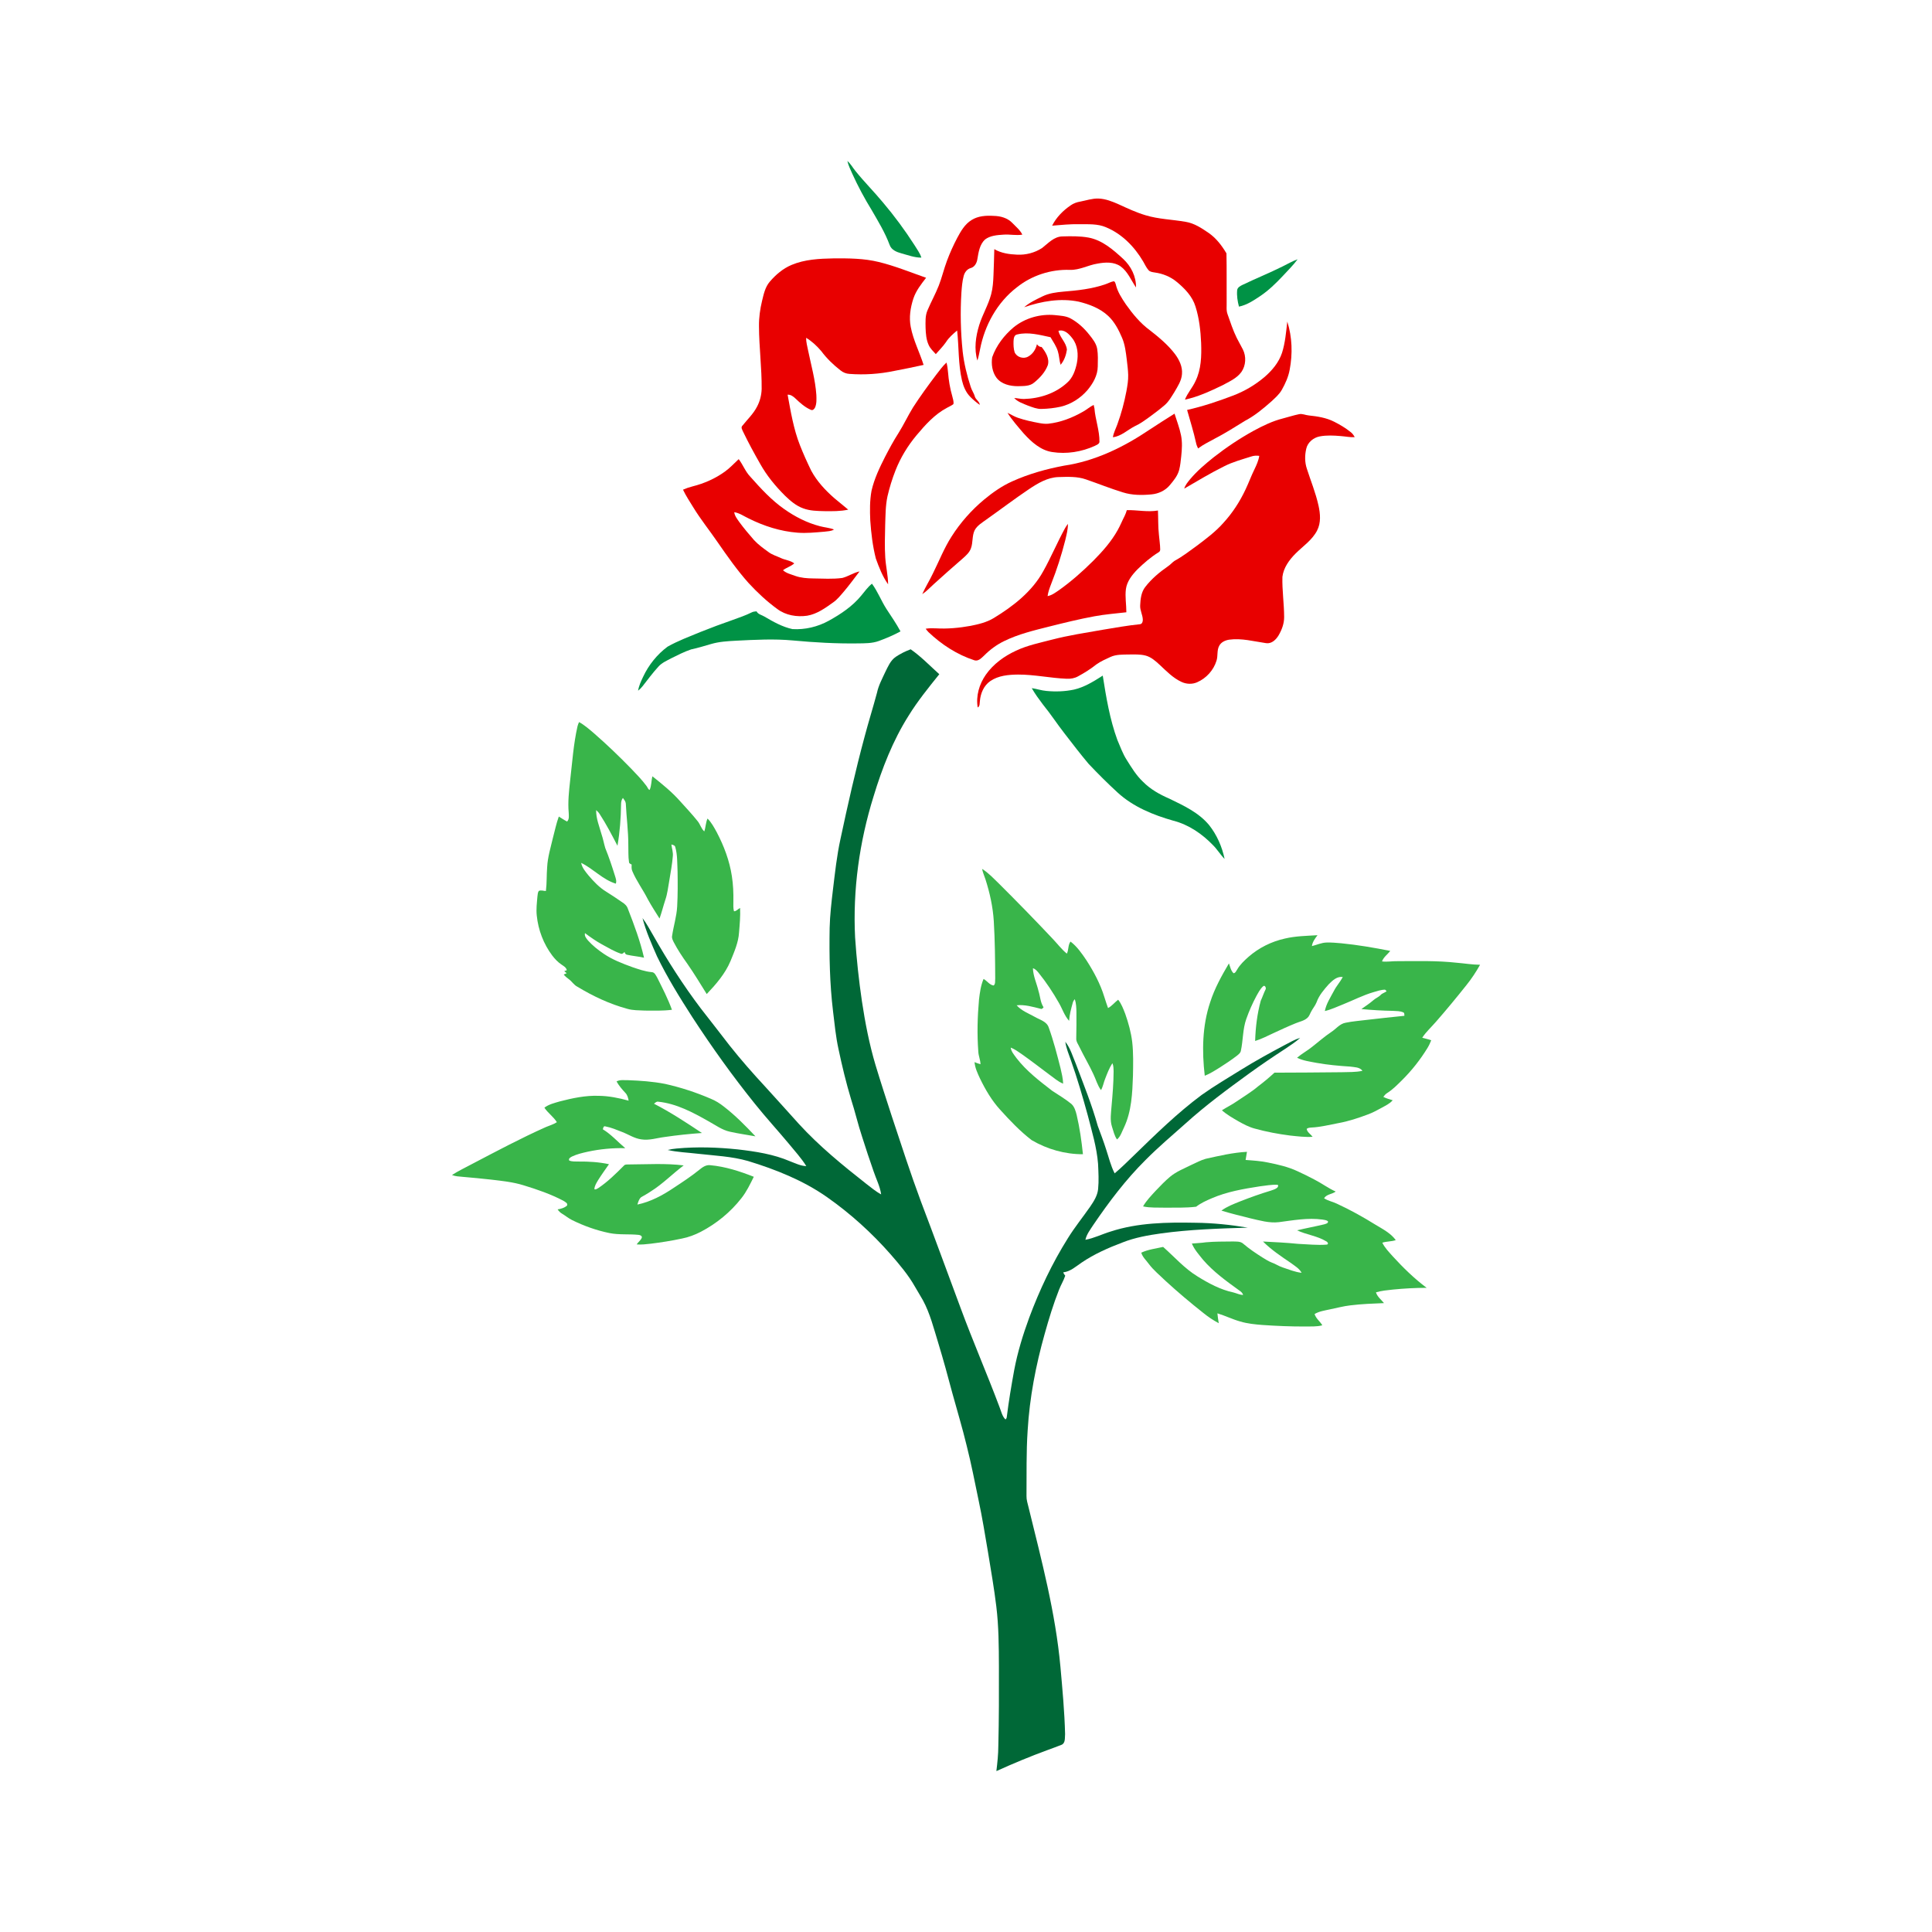 <svg:svg xmlns:svg="http://www.w3.org/2000/svg" enable-background="new 0 0 1074 1681.963" height="1868.007" id="Layer_1" version="1.1" viewBox="-397.003 -93.022 1868.007 1868.007" width="1868.007" x="0px" y="0px" xml:space="preserve">
<svg:g>
	<svg:g>
		<svg:path d="M647.407,101.911c5.87-1.127,11.659-3.17,17.707-2.959    c6.916,0.251,13.426,2.878,19.669,5.651c8.448,3.876,16.904,7.848,25.839,10.499    c12.583,3.843,25.855,4.078,38.747,6.364c8.286,1.313,15.453,6.089,22.248,10.735    c7.281,5.043,12.745,12.218,17.213,19.767c0.341,15.607,0.073,31.239,0.186,46.854    c0.154,4.029-0.584,8.245,0.924,12.105c2.7,7.702,5.246,15.494,8.862,22.831    c1.857,3.754,4.029,7.346,5.894,11.1c3.421,6.802,2.967,15.47-1.387,21.753    c-4.524,6.284-11.967,9.373-18.534,12.997c-11.602,5.538-23.431,11.132-36.079,13.759    c2.489-6.413,7.313-11.545,10.143-17.796c5.659-11.432,5.943-24.518,5.505-37.004    c-0.527-11.87-1.832-23.837-5.448-35.204c-2.959-9.745-10.305-17.359-17.967-23.699    c-6.081-5.132-13.71-8.197-21.558-9.235c-2.027-0.357-4.346-0.543-5.813-2.157    c-2.262-2.497-3.567-5.659-5.286-8.513c-8.327-14.188-20.529-26.683-35.901-33.039    c-8.156-3.551-17.237-2.821-25.904-2.967c-8.764-0.17-17.472,0.714-26.18,1.427    c4.013-8.027,10.548-14.61,17.902-19.637C640.92,103.597,644.107,102.446,647.407,101.911z" fill="#E80000" />
		<svg:path d="M542.29,119.781c6.34-4.07,14.156-4.524,21.469-4.07    c6.535,0.105,13.313,1.946,17.975,6.77c3.413,3.608,7.516,6.811,9.729,11.351    c-5.959,1.046-11.983-0.438-17.975,0.008c-6.21,0.413-13.037,0.811-18.161,4.751    c-5.173,4.873-6.219,12.34-7.346,19.005c-0.551,3.648-2.57,7.451-6.34,8.546    c-3.584,0.924-5.951,4.167-6.859,7.605c-1.411,5.286-1.816,10.767-2.23,16.207    c-1.159,18.907-0.738,37.92,1.216,56.762c1.289,11.626,4.127,23.05,7.735,34.158    c0.949,3.34,3.154,6.138,4.029,9.502c0.908,3.113,4.508,4.638,4.816,8.067    c-3.373-2.311-6.47-5.011-9.348-7.905c-4.167-4.281-6.519-9.964-7.881-15.697    c-3.697-15.842-2.919-32.244-4.686-48.322c-3.989,3.365-8.043,6.835-10.832,11.31    c-2.87,4.167-6.502,7.727-9.802,11.553c-2.53-2.765-5.335-5.392-6.9-8.854    c-2.384-5.165-2.773-10.945-2.984-16.54c-0.049-5.667-0.478-11.602,1.841-16.937    c3.405-8.083,7.71-15.77,10.921-23.942c3.057-7.84,4.946-16.07,7.897-23.934    c2.838-7.613,6.17-15.04,9.964-22.223C532.01,130.491,535.861,123.737,542.29,119.781z" fill="#E80000" />
		<svg:path d="M610.557,146.787c5.91-4.589,11.586-11.132,19.661-11.213    c8.392-0.235,16.88-0.397,25.183,1.103c13.289,2.44,23.829,11.699,33.485,20.553    c7.686,7.086,12.705,17.091,12.502,27.68c-4.751-6.908-7.905-15.299-14.902-20.383    c-6.478-4.548-14.861-4.062-22.272-2.676c-9.048,1.403-17.359,6.356-26.691,6.065    c-18.413-0.665-37.028,5.359-51.403,16.913c-18.923,14.521-31.061,36.631-35.52,59.867    c-0.754,3.64-1.411,7.313-2.57,10.864c-3.381-11.172-1.63-23.285,1.743-34.255    c3.154-10.191,8.813-19.434,11.553-29.771c1.638-6.073,2.027-12.389,2.262-18.648    c0.381-8.335,0.543-16.678,0.786-25.012c6.648,3.916,14.48,5.011,22.069,5.327    C594.877,153.614,603.479,151.401,610.557,146.787z" fill="#E80000" />
		<svg:path d="M368.339,163.124c12.761-5.367,26.853-6.065,40.522-6.316    c14.651-0.114,29.488-0.032,43.806,3.486c15.656,3.794,30.582,9.964,45.76,15.259    c-4.816,6.243-9.826,12.575-12.332,20.172c-2.854,8.748-4.321,18.21-2.53,27.331    c2.432,12.786,8.537,24.412,12.437,36.744c-9.397,2.116-18.85,3.965-28.304,5.805    c-14.245,2.975-28.888,3.989-43.392,2.886c-3.186-0.17-6.219-1.411-8.683-3.421    c-6.94-5.416-13.353-11.586-18.599-18.672c-4.216-4.929-9.016-9.478-14.61-12.802    c-0.049,4.151,1.127,8.156,1.913,12.202c2.943,14.27,6.989,28.409,7.986,43.011    c0.13,4.038,0.413,8.319-1.232,12.121c-0.649,1.411-2.238,3.178-3.94,2.351    c-5.765-2.408-10.483-6.665-14.951-10.929c-2.1-2.019-4.581-3.932-7.67-3.778    c3.04,16.491,5.748,33.217,11.934,48.898c3.284,8.367,6.997,16.572,10.937,24.655    c5.529,10.248,13.605,18.915,22.329,26.537c4.394,3.786,9.024,7.297,13.426,11.075    c-7.605,1.662-15.421,1.557-23.164,1.459c-6.843-0.17-13.864-0.259-20.358-2.692    c-6.908-2.449-12.559-7.346-17.74-12.372c-9.146-9.137-17.496-19.215-23.804-30.542    c-5.862-10.24-11.505-20.618-16.621-31.255c-0.746-1.857-2.449-4.103-0.559-5.854    c4.784-6.024,10.532-11.383,14.075-18.323c2.781-5.221,4.273-11.108,4.459-17.018    c0.186-20.285-2.513-40.474-2.586-60.751c-0.105-8.254,1.038-16.475,2.975-24.485    c1.565-6.47,2.992-13.361,7.451-18.558C353.065,172.57,360.053,166.602,368.339,163.124z" fill="#E80000" />
		<svg:path d="M671.559,181.902c2.773-0.892,5.335-2.44,8.229-2.959c1.362,0.203,1.613,1.8,2.011,2.87    c1.638,7.232,5.789,13.515,9.883,19.572c6.551,9.227,13.864,18.145,23.058,24.875    c8.886,6.932,17.691,14.237,24.51,23.285c4.029,5.473,7.2,12.097,6.583,19.061    c-0.422,6.486-4.192,12.016-7.338,17.472c-2.886,4.532-5.538,9.397-9.729,12.883    c-4.427,3.778-9.073,7.281-13.751,10.726c-4.735,3.397-9.421,6.94-14.756,9.348    c-7.046,3.559-13.11,9.745-21.226,10.694c0.689-4.427,2.87-8.383,4.346-12.559    c3.803-10.386,6.673-21.113,8.732-31.977c0.932-5.213,1.865-10.475,1.703-15.794    c-0.146-4.921-0.795-9.81-1.362-14.699c-0.884-7.135-1.687-14.407-4.54-21.08    c-3.3-7.71-7.24-15.405-13.451-21.21c-7.848-7.329-18.202-11.237-28.466-13.767    c-17.651-3.64-35.941-0.405-52.765,5.367c5.238-4.532,11.61-7.508,17.813-10.508    c6.219-3.049,13.167-3.916,19.985-4.548C644.699,187.845,658.514,186.393,671.559,181.902z" fill="#E80000" />
		<svg:path d="M583.218,223.308c11.035-8.87,25.653-12.98,39.712-11.667    c5.205,0.592,10.735,0.705,15.421,3.357c6.94,3.827,12.875,9.308,17.772,15.51    c3.284,4.119,6.811,8.448,7.727,13.799c0.924,5.602,0.649,11.31,0.543,16.961    c-0.065,8.74-4.686,16.677-10.183,23.164c-6.689,7.662-15.688,13.394-25.612,15.761    c-6.113,1.354-12.372,2.043-18.631,2.173c-4.516,0.154-8.732-1.686-12.907-3.138    c-4.711-1.978-9.908-3.559-13.475-7.41c3.13,0.122,6.194,0.949,9.34,0.932    c15.145-0.373,30.509-5.302,41.803-15.68c5.513-4.751,7.986-11.959,9.454-18.867    c1.63-8.213,0.932-17.472-4.451-24.234c-3.13-4.038-7.71-8.862-13.37-7.07    c1.54,6.6,7.589,11.286,8.205,18.177c-0.762,5.213-2.603,10.572-6.097,14.61    c-1.33-4.224-1.289-8.716-2.611-12.94c-1.484-4.986-4.524-9.275-7.119-13.718    c-10.532-2.23-21.534-5.327-32.269-2.676c-3.097,0.527-3.365,4.078-3.503,6.592    c-0.105,3.502-0.008,7.102,1.014,10.483c1.938,4.921,8.667,7.005,13.159,4.289    c4.5-2.424,7.354-6.989,8.448-11.902c1.103,1.476,2.513,2.724,4.492,2.611    c3.867,4.816,7.881,11.205,6.04,17.61c-2.546,6.786-7.662,12.324-13.216,16.84    c-4.313,3.738-10.354,3.308-15.672,3.494c-7.524,0.032-15.907-1.857-20.723-8.124    c-4.143-5.578-5.205-13.102-4.192-19.831C566.313,240.983,573.983,231.043,583.218,223.308z" fill="#E80000" />
		<svg:path d="M842.551,248.15c3.113-9.786,3.932-20.099,5.1-30.25    c4.751,15.015,5.254,31.182,2.303,46.603c-1.257,6.835-4.127,13.248-7.524,19.264    c-2.53,4.565-6.567,7.97-10.313,11.489c-7.864,6.916-15.996,13.71-25.328,18.583    c-9.713,6.024-19.386,12.137-29.544,17.391c-5.375,2.959-10.945,5.627-15.859,9.348    c-0.876-1.719-1.573-3.535-1.962-5.424c-2.351-10.735-5.675-21.226-8.651-31.798    c15.056-3.43,29.747-8.278,44.154-13.799c11.116-4.159,21.502-10.273,30.566-17.934    C832.887,265.29,839.438,257.506,842.551,248.15z" fill="#E80000" />
		<svg:path d="M508.011,269.538c3.251-4.103,6.243-8.473,10.135-12.008    c0.803,3.113,1.232,6.308,1.492,9.51c0.616,7.67,1.849,15.299,4.005,22.694    c0.559,2.603,1.703,5.27,1.192,7.962c-1.881,1.508-4.151,2.392-6.235,3.584    c-11.829,6.243-20.877,16.369-29.366,26.472c-8.513,10.2-15.543,21.672-20.391,34.052    c-3.203,8.14-5.781,16.523-7.759,25.029c-1.962,9.089-1.889,18.437-2.221,27.672    c-0.219,10.532-0.624,21.08,0.081,31.596c0.551,8.659,2.667,17.156,2.748,25.855    c-5.359-7.581-8.797-16.361-11.894-25.061c-3.032-11.926-4.492-24.218-5.343-36.485    c-0.438-9.64-0.551-19.418,1.208-28.945c2.619-11.586,7.824-22.369,13.151-32.917    c4.046-7.783,8.197-15.518,12.948-22.904c5.051-8.035,9.064-16.678,14.034-24.761    C492.744,290.115,500.292,279.762,508.011,269.538z" fill="#E80000" />
		<svg:path d="M650.301,304.928c3.511-1.954,6.511-4.686,10.135-6.454c0.3,1.111,0.551,2.238,0.754,3.373    c0.851,10.945,5.019,21.453,4.848,32.504c-0.373,2.116-2.813,2.757-4.427,3.697    c-12.77,5.838-27.299,8.173-41.212,6.008c-11.31-1.694-20.156-9.81-27.566-17.934    c-5.489-6.438-11.148-12.81-15.697-19.961c3.373,1.532,6.511,3.584,10.046,4.767    c6.762,2.351,13.799,3.827,20.837,5.132c2.765,0.495,5.594,0.868,8.424,0.608    C628.443,315.42,639.891,310.895,650.301,304.928z" fill="#E80000" />
		<svg:path d="M714.149,322.619c8.1-5.319,16.264-10.54,24.477-15.688    c2.165,6.932,4.832,13.734,6.267,20.877c1.362,6.673,0.924,13.54,0.219,20.269    c-0.495,4.467-0.892,8.975-2.027,13.337c-1.532,5.748-5.465,10.41-9.218,14.87    c-4.378,5.148-10.881,8.108-17.545,8.716c-9.218,0.876-18.753,0.868-27.663-1.97    c-12.008-3.665-23.65-8.4-35.52-12.47c-8.618-3.089-17.942-2.546-26.926-2.311    c-10.491,0.389-19.71,5.967-28.199,11.61c-13.994,9.413-27.428,19.604-41.187,29.35    c-4.143,3.065-8.959,5.773-11.472,10.467c-2.635,5.457-1.476,11.813-3.575,17.432    c-1.435,4.111-4.8,7.07-7.97,9.875c-9.454,8.132-18.753,16.459-28.012,24.818    c-3.632,3.284-6.956,6.965-11.1,9.64c3.089-6.908,7.159-13.321,10.378-20.172    c5.951-11.862,10.759-24.347,17.975-35.544c8.554-13.483,19.288-25.572,31.547-35.787    c8.31-6.851,17.197-13.134,27.072-17.529c15.956-7.216,32.95-11.959,50.138-15.186    C661.636,352.853,689.372,339.362,714.149,322.619z" fill="#E80000" />
		<svg:path d="M843.475,311.544c5.148-1.313,10.2-3.008,15.405-4.07c3.268-0.786,6.365,0.941,9.591,1.192    c8.359,0.868,16.88,2.189,24.453,6.048c5.611,2.813,11.043,6.056,15.948,9.989    c1.719,1.281,2.967,3.049,3.957,4.938c-4.5,0.292-8.927-0.705-13.394-1.03    c-6.778-0.576-13.678-0.957-20.399,0.316c-6.048,1.135-11.643,5.692-13.037,11.829    c-1.492,6.356-1.54,13.159,0.559,19.394c3.795,11.87,8.594,23.456,11.27,35.666    c1.768,7.905,2.505,16.637-1.338,24.064c-4.71,9.251-13.621,15.097-20.788,22.248    c-6.146,6.154-11.724,13.767-12.778,22.62c-0.349,12.997,1.654,25.937,1.678,38.941    c0.016,6.227-2.246,12.259-5.351,17.578c-2.497,4.176-6.721,8.319-12.008,7.573    c-11.829-1.686-23.747-5.035-35.787-3.381c-3.778,0.592-7.719,2.327-9.591,5.838    c-2.489,4.443-1.119,9.762-2.659,14.472c-2.805,9.227-9.908,17.034-18.729,20.869    c-4.832,2.14-10.491,1.881-15.218-0.381c-8.181-3.786-14.497-10.418-20.991-16.467    c-4.038-3.73-8.351-7.613-13.807-9c-5.27-1.321-10.759-0.997-16.134-0.997    c-5.894,0.138-12.064-0.154-17.561,2.343c-4.702,2.149-9.494,4.248-13.718,7.256    c-5.497,4.411-11.505,8.156-17.691,11.513c-3.34,1.905-7.24,2.53-11.043,2.343    c-15.745-0.624-31.263-4.119-47.057-4.046c-9.178,0.089-19.005,0.949-26.788,6.316    c-6.259,4.305-9.413,11.854-10.037,19.223c-0.341,2.205,0.162,4.978-2.108,6.292    c-1.889-11.051,1.476-22.612,7.848-31.701c7.281-10.394,17.918-18.056,29.366-23.294    c11.026-5.181,23.034-7.581,34.75-10.645c16.061-4.151,32.488-6.624,48.808-9.494    c12.048-1.978,24.08-4.167,36.233-5.392c2.019-0.276,2.708-2.619,2.619-4.378    c-0.114-4.735-2.838-9.024-2.546-13.832c0.268-6.154,0.997-12.818,4.929-17.829    c6.113-7.905,13.88-14.375,22.061-20.034c2.278-1.508,3.997-3.697,6.267-5.197    c7.556-4.103,14.383-9.356,21.315-14.407c9.024-6.811,18.186-13.613,25.726-22.118    c8.918-9.689,16.159-20.853,21.721-32.771c2.975-6.251,5.311-12.786,8.383-18.988    c2.027-4.224,4.021-8.546,4.743-13.207c-2.619-0.381-5.294-0.251-7.8,0.632    c-8.789,2.813-17.788,5.189-26.042,9.405c-13.256,6.543-25.912,14.237-38.69,21.623    c0.997-3.551,3.494-6.348,5.748-9.162c6.705-7.946,14.659-14.707,22.758-21.169    c12.105-9.486,24.939-18.064,38.406-25.499C824.009,318.638,833.414,314.074,843.475,311.544z" fill="#E80000" />
		<svg:path d="M303.875,362.963c4.897-3.502,8.951-7.986,13.353-12.048    c4.143,5.408,6.438,12.016,11.205,16.961c9.989,11.254,20.253,22.491,32.617,31.19    c10.491,7.427,22.118,13.426,34.596,16.661c4.532,1.224,9.291,1.516,13.71,3.195    c-2.732,1.816-6.17,1.67-9.291,2.132c-8.651,0.722-17.342,1.646-26.026,0.957    c-16.483-1.273-32.496-6.405-47.227-13.783c-4.573-2.132-8.813-5.27-13.905-6.024    c0.47,3.657,2.862,6.583,4.905,9.518c4.411,6.032,9.251,11.74,14.164,17.375    c4.143,4.516,9.178,8.1,14.116,11.683c3.592,2.7,7.978,3.892,11.991,5.797c4.184,1.946,9.105,2.254,12.851,5.116    c-3.162,2.959-7.524,3.965-10.872,6.656c3.267,2.959,7.71,3.9,11.732,5.416    c5.643,2.011,11.675,2.44,17.618,2.497c9.324,0.122,18.721,0.77,27.996-0.47    c5.765-1.484,10.783-5.051,16.653-6.316c-4.994,6.535-9.835,13.199-15.161,19.467    c-3.235,3.746-6.324,7.71-10.435,10.548c-7.629,5.465-15.615,11.229-25.093,12.81    c-9.916,1.411-20.666-0.349-28.799-6.47c-10.143-7.354-19.321-15.964-27.809-25.15    c-11.067-12.38-20.585-26.009-30.039-39.63c-7.678-11.229-16.264-21.826-23.358-33.436    c-3.47-5.643-7.135-11.197-10.005-17.172c2.984-1.338,6.081-2.4,9.259-3.194    C283.784,374.444,294.535,369.733,303.875,362.963z" fill="#E80000" />
		<svg:path d="M692.486,400.226c10.037-0.268,20.091,2.132,30.104,0.349    c0.365,7.848,0.057,15.729,0.949,23.545c0.365,4.654,1.192,9.275,1.224,13.945    c0.122,1.249-0.511,2.376-1.613,2.951c-7.548,4.63-14.253,10.499-20.577,16.661    c-5.067,5.27-9.956,11.432-10.962,18.915c-0.957,7.451,0.446,14.918,0.446,22.385    c-10.354,1.184-20.772,1.986-31.028,3.908c-14.667,2.692-29.139,6.284-43.603,9.899    c-14.764,3.73-29.747,7.281-43.49,14.026c-7.2,3.478-13.718,8.262-19.337,13.945    c-2.586,2.319-5.513,5.829-9.421,4.662c-16.726-5.424-31.79-15.226-44.487-27.291    c-0.981-1.014-1.824-2.14-2.675-3.243c3.243-0.543,6.543-0.543,9.826-0.373    c11.254,0.64,22.564-0.381,33.647-2.424c7.702-1.524,15.526-3.397,22.32-7.508    c18.826-11.464,37.109-25.637,47.884-45.298c7.589-13.54,13.556-27.907,21.023-41.511    c0.835-1.492,1.792-2.911,2.813-4.281c0.105,5.335-1.33,10.516-2.513,15.672    c-3.665,14.456-8.221,28.693-13.718,42.557c-1.451,3.77-2.878,7.589-3.413,11.618    c4.192-0.754,7.597-3.438,11.043-5.748c11.87-8.448,22.815-18.129,33.128-28.409    c8.943-9.008,17.497-18.607,23.674-29.771c2.489-4.402,4.346-9.121,6.665-13.613    C691.318,404.029,691.926,402.132,692.486,400.226z" fill="#E80000" />
	</svg:g>
	<svg:path d="M469.078,542.062c4.476-3.032,9.373-5.416,14.432-7.297   c10.07,7.005,18.559,15.94,27.672,24.096c-10.443,12.989-20.966,25.977-29.731,40.182   c-15.194,24.055-25.588,50.77-33.817,77.915c-13.718,43.992-20.18,90.377-17.861,136.445   c1.386,20.618,3.575,41.179,6.592,61.627c3.138,20.788,7.135,41.503,13.143,61.684   c5.043,16.702,10.451,33.29,15.851,49.879c9.089,27.396,17.951,54.889,28.012,81.953   c13.037,34.198,25.547,68.591,38.333,102.887c11.87,32.252,25.62,63.767,37.676,95.955   c1.662,4.094,2.489,8.813,5.765,12.024c0.722-0.568,1.135-1.289,1.257-2.157   c1.865-15.267,4.443-30.436,7.2-45.557c3.251-17.278,8.432-34.133,14.48-50.617   c9.973-26.747,22.223-52.733,37.433-76.918c6.551-10.58,14.407-20.253,21.502-30.453   c3.519-5.132,7.045-10.637,7.71-16.97c0.827-8.124,0.324-16.313-0.041-24.445   c-1.273-16.11-6.032-31.645-10.037-47.219c-4.856-17.691-10.005-35.325-16.126-52.627   c-2.051-6-4.638-11.894-5.505-18.218c4.978,6.275,7.135,14.148,10.224,21.413   c7.467,19.815,15.453,39.509,21.153,59.924c2.773,7.54,5.659,15.04,8.075,22.71   c2.627,7.775,4.435,15.883,8.27,23.196c6.438-5.416,12.389-11.383,18.453-17.213   c20.999-20.431,42.038-41.017,65.575-58.562c12.445-8.829,25.612-16.605,38.577-24.639   c13.483-8.359,27.388-15.996,41.39-23.439c5.011-2.595,9.908-5.489,15.316-7.208   c-4.305,4.143-9.478,7.216-14.351,10.621c-11.732,7.629-23.326,15.478-34.669,23.683   c-21.202,15.389-42.338,30.971-61.789,48.565c-13.013,11.545-26.285,22.823-38.56,35.171   c-19.183,19.013-35.487,40.668-50.649,62.948c-2.919,4.532-6.397,8.918-7.589,14.302   c8.456-1.549,16.183-5.513,24.38-7.978c26.382-8.643,54.508-9.016,81.985-8.497   c16.986,0.162,33.907,1.938,50.649,4.727c-27.955,0.835-55.976,1.743-83.712,5.546   c-12.648,1.784-25.361,4.005-37.287,8.732c-13.856,5.213-27.542,11.254-39.825,19.605   c-5.473,3.705-10.662,8.545-17.529,9.308c0.17,1.289,1.111,2.23,1.849,3.251   c-1.54,4.702-4.2,8.935-5.984,13.54c-5.521,13.945-9.875,28.312-13.905,42.744   c-8.594,30.469-14.594,61.748-16.459,93.393c-1.427,21.072-0.916,42.209-1.111,63.313   c-0.105,3.762,1.111,7.37,1.994,10.994c12.486,50.933,26.091,101.914,30.826,154.306   c1.93,21.615,3.957,43.246,4.492,64.951c-0.365,3.47,0.535,8.691-3.438,10.345   c-4.516,1.873-9.178,3.389-13.734,5.148c-16.613,6.081-32.95,12.891-49.06,20.188h-0.195   c0.981-8.051,1.857-16.118,1.873-24.234c0.657-25.693,0.649-51.395,0.576-77.096   c-0.073-19.272-0.186-38.601-2.513-57.751c-2.108-17.48-5.157-34.823-7.986-52.197   c-2.862-16.897-5.594-33.825-9.17-50.592c-3.673-17.594-7.062-35.252-11.497-52.676   c-4.119-17.083-9.21-33.907-13.864-50.843c-4.313-16.296-8.781-32.536-13.678-48.662   c-4.33-13.945-7.808-28.312-14.821-41.22c-2.432-4.305-5.051-8.497-7.508-12.778   c-6.446-11.472-15.007-21.55-23.602-31.442c-18.234-20.772-38.885-39.46-61.505-55.359   c-23.091-16.199-49.571-26.739-76.407-34.944c-15.834-4.532-32.398-5.189-48.679-7.046   c-9.664-1.159-19.491-1.451-29.001-3.64c2.83-0.722,5.732-1.143,8.643-1.403   c19.694-1.857,39.557-1.176,59.211,0.868c17.123,1.986,34.466,4.613,50.422,11.473   c5.116,1.897,10.143,4.508,15.721,4.678c-4.889-7.905-11.286-14.724-17.115-21.923   c-10.718-12.818-22.02-25.142-32.463-38.179c-21.615-26.828-41.682-54.881-60.492-83.728   c-12.307-19.15-24.364-38.544-34.296-59.048c-5.294-12.056-10.694-24.185-14.002-36.963   c4.029,5.327,7.111,11.294,10.499,17.034c13.799,24.339,28.936,47.957,45.817,70.286   c9.332,12.007,18.721,23.974,27.988,36.031c10.921,13.783,22.564,26.974,34.514,39.874   c10.881,11.854,21.55,23.901,32.366,35.812c19.677,21.518,42.338,39.995,65.21,57.97   c4.678,3.519,9.137,7.418,14.351,10.159c-1.103-7.775-4.816-14.821-7.281-22.199   c-3.924-11.091-7.564-22.28-11.14-33.485c-3.997-11.951-6.77-24.25-10.653-36.233   c-4.824-16.013-8.74-32.301-12.194-48.663c-2.635-12.04-3.778-24.339-5.27-36.558   c-3.219-26.699-3.721-53.624-3.267-80.485c0.292-12.413,1.743-24.753,3.203-37.068   c1.978-16.272,3.705-32.609,7.208-48.646c7.07-33.12,14.472-66.191,23.302-98.89   c3.77-14.367,8.254-28.531,12.089-42.873c1.459-6.997,4.938-13.313,7.889-19.759   C461.546,551.565,463.945,545.573,469.078,542.062z" fill="#006837" />
	<svg:g>
		<svg:path d="M422.296,62.645c3.251,2.692,5.197,6.527,7.881,9.729    c8.367,10.418,17.837,19.88,26.374,30.153c11.132,13.143,21.38,27.023,30.688,41.511    c2.343,3.924,5.278,7.605,6.6,12.04c-6.632,0.024-12.924-2.416-19.24-4.119    c-4.63-1.257-9.786-3.276-11.456-8.237c-4.411-11.854-11.027-22.685-17.326-33.59    c-6.948-11.286-13.216-22.977-18.704-35.041C425.304,71.029,423.318,66.999,422.296,62.645z" fill="#009245" />
		<svg:path d="M843.192,164.543c4.792-2.311,9.373-5.108,14.424-6.851    c-4.346,5.894-9.608,11.035-14.569,16.394c-6.583,6.965-13.475,13.702-21.453,19.061    c-6.389,4.289-13.013,8.724-20.667,10.297c-1.378-5.157-2.238-10.581-1.743-15.915    c0.332-2.684,2.959-4.021,5.124-5.092C817.158,176.243,830.422,170.924,843.192,164.543z" fill="#009245" />
		<svg:path d="M435.804,482.738c3.284-3.924,6.235-8.181,10.264-11.399    c5.578,7.532,8.902,16.418,13.929,24.299c4.702,7.167,9.583,14.253,13.67,21.81    c-6.713,3.64-13.751,6.673-20.926,9.275c-6.502,2.376-13.532,2.246-20.35,2.343    c-20.975,0.3-41.933-0.9-62.81-2.846c-18.218-1.694-36.509-0.681-54.735,0.227    c-8.181,0.446-16.451,0.892-24.356,3.219c-6.413,1.881-12.818,3.819-19.353,5.237    c-6.689,2.254-12.997,5.521-19.313,8.643c-4.281,2.327-8.975,4.281-12.259,8.027    c-5.489,6.016-10.337,12.575-15.356,18.98c-1.232,1.589-2.684,2.992-4.256,4.248    c0.762-4.759,2.838-9.154,4.873-13.475c5.367-11.424,13.515-21.623,23.674-29.131    c10.005-5.635,20.837-9.64,31.417-14.043c10.491-4.184,21.072-8.156,31.75-11.853    c6.081-2.197,12.226-4.281,18.023-7.175c1.476-0.786,3.154-0.949,4.792-1.054    c1.508,3,5.083,3.454,7.694,5.1c8.489,4.986,17.294,9.972,26.999,12.064    c12.162,0.738,24.485-2.197,35.147-8.075C415.972,500.721,427.323,493.149,435.804,482.738z" fill="#009245" />
		<svg:path d="M641.472,573.715c10.151-2.343,19.069-7.986,27.753-13.507    c3.308,21.007,6.802,42.184,14.132,62.227c2.846,6.535,5.189,13.353,9.097,19.369    c4.63,7.378,9.21,14.943,15.607,20.967c7.183,7.346,16.272,12.389,25.62,16.442    c13.807,6.689,28.385,13.451,38.382,25.531c7.516,9.478,12.526,20.91,14.967,32.723    c-4.054-4.062-6.997-9.064-11.035-13.134c-10.532-11.01-23.642-20.034-38.536-23.837    c-19.418-5.513-38.763-13.378-53.827-27.193c-9.721-8.91-19.069-18.234-28.117-27.817    c-7.962-9.437-15.453-19.264-23.002-29.034c-7.264-9.243-13.637-19.151-21.088-28.247    c-3.859-5.116-7.686-10.297-10.856-15.883c4.792,0.673,9.397,2.319,14.237,2.716    C623.692,575.888,632.732,575.572,641.472,573.715z" fill="#009245" />
	</svg:g>
	<svg:g>
		<svg:path d="M161.382,609.194c0.341-1.419,0.892-2.757,1.5-4.062c5.173,2.846,9.624,6.778,14.116,10.572    c12.672,11.027,24.785,22.677,36.501,34.709c5.019,5.254,10.127,10.483,14.464,16.337    c1.111,1.257,1.484,3.332,3.122,4.038c1.93-4.159,1.532-8.878,2.724-13.216    c9.3,7.427,18.631,14.918,26.561,23.845c5.756,6.413,11.707,12.681,17.083,19.426    c2.586,3.073,3.454,7.289,6.502,10.005c1.411-4.062,1.354-8.505,3.13-12.445    c3.786,3.754,6.308,8.513,8.854,13.134c7.021,13.337,12.437,27.663,14.691,42.614    c1.257,8.075,1.605,16.256,1.451,24.412c0.008,3.162-0.268,6.397,0.568,9.494c2.343,0.073,3.924-2.238,5.927-3.211    c0.373,7.921-0.365,15.859-1.022,23.747c-0.608,9.697-4.621,18.704-8.237,27.582    c-5.14,12.259-13.945,22.393-23.002,31.928c-6.129-9.835-12.121-19.775-18.745-29.285    c-4.8-6.705-9.389-13.588-13.191-20.918c-0.892-1.881-2.019-3.892-1.549-6.04    c1.37-9.51,4.386-18.753,4.897-28.385c0.632-11.367,0.576-22.758,0.389-34.142    c-0.397-7.735-0.032-15.656-2.157-23.172c-0.349-1.857-2.27-2.303-3.827-2.651    c0.47,3.746,1.792,7.427,1.411,11.254c-0.649,8.156-2.246,16.199-3.527,24.274    c-1.095,6.016-1.711,12.162-3.738,17.967c-1.978,5.992-3.47,12.129-5.586,18.072    c-3.876-6.146-7.832-12.243-11.318-18.615c-4.654-9.259-10.97-17.626-14.991-27.209    c-0.932-2.003-0.738-4.24-0.649-6.364c-0.989-0.649-2.562-0.924-2.554-2.392    c-0.868-5.367-0.478-10.848-0.681-16.256c0.065-13.548-1.808-26.982-2.44-40.49    c-0.219-2.051-1.67-3.665-2.797-5.278c-1.354,1.735-1.759,3.916-1.776,6.073    c-0.162,13.443-1.2,26.91-3.47,40.174c-5.392-10.378-10.775-20.788-17.164-30.59    c-0.932-1.492-2.124-2.781-3.47-3.884c-0.138,8.067,3.081,15.68,5.213,23.334    c1.508,4.354,2.286,8.91,3.608,13.321c3.6,8.797,6.575,17.829,9.405,26.901    c0.738,2.424,1.743,5.011,0.811,7.548c-12.697-3.884-21.777-14.399-33.509-20.107    c0.892,4.792,4.184,8.529,7.143,12.202c5.003,5.862,10.386,11.586,17.018,15.623    c5.254,3.292,10.435,6.705,15.518,10.264c2.538,1.532,4.727,3.665,5.594,6.584    c6,15.372,11.805,30.907,15.494,47.017c-5.351-1.216-10.84-1.63-16.191-2.797    c-1.468-0.203-2.384-1.386-2.603-2.781c-1.022,0.989-2.262,2.424-3.851,1.613    c-6.356-2.23-12.186-5.716-18.072-8.943c-5.756-3.154-11.124-6.916-16.361-10.856    c-0.722,2.846,1.305,5.189,3.008,7.2c4.37,4.881,9.543,8.975,14.943,12.648    c8.464,5.805,18.121,9.486,27.704,12.989c6.121,2.067,12.283,4.281,18.761,4.881    c3,0.032,4.159,3.292,5.497,5.457c5.059,10.143,10.289,20.261,14.164,30.939    c-8.7,1.119-17.496,0.843-26.245,0.778c-5.659-0.3-11.432-0.081-16.913-1.703    c-17.107-4.621-33.274-12.283-48.395-21.429c-3.308-1.711-5.173-5.084-8.132-7.216    c-1.816-1.321-3.584-2.716-4.954-4.5c0.714-0.316,2.14-0.941,2.862-1.257    c-0.778-0.697-1.557-1.378-2.343-2.051c0.616-0.211,1.841-0.64,2.457-0.851    c-0.478-2.724-3.105-4.029-5.14-5.481c-3.511-2.327-6.389-5.448-8.943-8.756    c-8.392-11.172-13.548-24.72-14.951-38.609c-0.689-6.17,0.122-12.356,0.64-18.502    c0.284-1.784,0.235-3.746,1.289-5.286c2.124-1.111,4.63,0.016,6.9,0.024    c0.981-7.702,0.584-15.486,1.224-23.212c0.511-9.648,3.413-18.931,5.594-28.288    c1.841-6.843,3.219-13.832,5.667-20.488c2.643,1.646,5.213,3.421,8.002,4.832    c2.27-2.311,1.646-5.724,1.557-8.643c-0.924-10.297,0.268-20.626,1.37-30.866    C156.315,644.22,157.442,626.48,161.382,609.194z" fill="#39B54A" />
		<svg:path d="M552.563,747.082c6.162,3.827,11.067,9.243,16.28,14.213    c17.578,17.513,34.92,35.261,51.922,53.333c4.581,4.8,8.578,10.183,13.743,14.399    c1.905-3.697,0.981-8.302,3.551-11.667c6.405,4.881,11.026,11.61,15.47,18.226    c7.102,11.051,13.386,22.775,17.237,35.382c1.151,3.559,2.262,7.143,3.567,10.67    c3.794-1.994,6.405-5.513,9.778-8.067c3.235,4.013,4.97,8.935,6.851,13.67c3.097,8.805,5.611,17.869,6.737,27.153    c1.24,10.88,0.924,21.85,0.73,32.779c-0.592,16.84-1.322,34.288-8.602,49.806    c-2.043,4.013-3.227,8.756-6.835,11.732c-2.53-3.665-3.47-8.067-4.816-12.226    c-2.157-6.543-0.908-13.475-0.438-20.172c1.005-11.043,1.913-22.11,1.97-33.201    c-0.097-2.74,0.032-5.611-1.192-8.124c-3.049,4.727-5.027,10.029-7.054,15.251    c-1.435,3.535-1.994,7.402-3.932,10.735c-3.446-4.589-4.856-10.248-7.329-15.348    c-4.013-8.773-9.024-17.042-13.216-25.726c-1.297-2.984-3.689-5.74-3.389-9.17    c0.105-8.392,0.316-16.783,0.17-25.174c-0.105-4.192-0.211-8.464-1.565-12.478    c-0.949,1.022-1.686,2.23-2.011,3.6c-1.573,5.683-3.162,11.416-3.511,17.334    c-4.524-5.011-6.511-11.618-9.859-17.367c-5.756-10.118-12.194-19.88-19.523-28.936    c-1.549-1.865-3.146-3.892-5.594-4.548c0.235,7.702,3.738,14.764,5.44,22.183    c1.662,5.165,1.751,10.945,4.856,15.567c-0.73,0.77-1.524,2.059-2.797,1.443    c-7.589-1.857-15.324-4.232-23.229-3.381c4.686,5.351,11.627,7.881,17.707,11.286    c4.751,2.765,11.302,4.321,13.28,10.11c4.646,12.899,8.075,26.204,11.448,39.484    c1.127,4.905,2.343,9.826,2.522,14.878c-5.157-1.978-9.21-5.902-13.694-8.992    c-8.675-6.494-17.253-13.134-26.107-19.377c-3.486-2.4-6.932-4.962-10.913-6.486    c0.551,3.965,3.349,7.021,5.594,10.159c9.624,12.502,22.288,22.183,34.701,31.742    c6.227,4.029,12.591,7.873,18.372,12.559c3.049,2.781,4.167,6.948,5.148,10.816    c2.927,12.445,4.702,25.126,6.04,37.822c-17.359,0.089-34.612-4.848-49.554-13.605    c-11.229-8.61-21.023-18.931-30.485-29.407c-8.116-8.894-14.245-19.369-19.475-30.153    c-2.359-5.067-4.832-10.232-5.302-15.883c1.881,0.762,3.778,1.508,5.748,2.051    c-0.041-4.184-1.938-8.051-2.1-12.218c-1.257-16.799-0.835-33.704,0.689-50.471    c0.811-6.705,1.735-13.532,4.386-19.791c3.47,1.816,5.675,5.805,9.778,6.348    c1.93-1.597,1.216-4.508,1.492-6.713c-0.081-18.494-0.259-37.004-1.378-55.473    c-0.851-13.759-3.835-27.307-8.027-40.417C554.744,753.852,553.227,750.601,552.563,747.082z" fill="#39B54A" />
		<svg:path d="M845.202,814.473c10.37-2.481,21.072-2.627,31.669-3.259    c-2.392,3.162-4.865,6.47-5.424,10.524c4.719-1.135,9.235-3.349,14.164-3.446    c4.735-0.154,9.462,0.324,14.18,0.705c15.932,1.573,31.75,4.265,47.438,7.419    c-2.684,3.381-6.494,5.935-8.002,10.143c4.962,0.657,9.956-0.381,14.943-0.243    c19.069-0.065,38.212-0.6,57.2,1.5c7.548,0.624,15.04,1.897,22.629,1.97v0.073    c-3.843,6.883-8.213,13.467-13.151,19.621c-9.559,11.999-19.313,23.861-29.431,35.406    c-4.427,5.148-9.575,9.713-13.297,15.445c2.878,0.876,5.87,1.37,8.691,2.457    c-0.989,2.481-2.084,4.93-3.478,7.224c-6.94,11.367-15.226,21.907-24.68,31.288    c-4.508,4.443-8.959,9.065-14.351,12.461c-1.565,0.932-2.74,2.327-3.819,3.762    c2.862,1.484,5.992,2.327,9.081,3.259c-2.789,3.284-6.762,5.092-10.435,7.159    c-4.411,2.424-8.854,4.848-13.589,6.575c-9.227,3.462-18.623,6.592-28.336,8.351    c-8.675,1.597-17.278,3.884-26.123,4.289c-1.622,0.13-3.397,0.186-4.686,1.297    c0.47,3.3,3.876,5.124,5.748,7.67c-7.297,0.495-14.578-0.478-21.826-1.224    c-11.521-1.484-22.985-3.616-34.182-6.737c-5.611-1.492-10.759-4.232-15.778-7.062    c-5.505-3.211-11.14-6.34-15.907-10.613c4.435-2.862,9.227-5.132,13.572-8.148    c7.191-4.946,14.78-9.364,21.453-15.04c5.465-4.135,10.743-8.521,15.778-13.183    c21.664-0.016,43.328-0.227,64.983-0.43c6.705-0.235,13.508,0.113,20.099-1.37    c-2.732-3.713-7.792-3.446-11.87-4.078c-10.921-0.697-21.834-1.678-32.609-3.616    c-6.332-1.249-12.915-2.019-18.761-4.929c4.5-3.867,9.745-6.705,14.375-10.394    c6.243-4.873,12.17-10.143,18.769-14.537c4.622-2.992,8.165-7.986,13.889-8.943    c6.705-1.386,13.556-1.873,20.342-2.732c12.137-1.37,24.274-2.781,36.436-3.957    c-0.243-1.111,0.292-2.7-1.014-3.251c-3.146-1.492-6.77-1.305-10.159-1.532    c-10.167-0.17-20.318-0.778-30.436-1.727c3.932-2.773,7.962-5.432,11.61-8.594    c2.173-1.954,5.051-2.943,7.078-5.092c1.565-1.735,4.046-2.076,5.716-3.657c-0.373-0.349-1.127-1.046-1.5-1.395    c-3.843,0.008-7.516,1.338-11.164,2.376c-10.183,2.959-19.605,7.889-29.423,11.797    c-5.838,2.27-11.521,5.084-17.659,6.478c1.37-7.078,5.457-13.175,8.764-19.45    c2.432-4.767,6.105-8.724,8.602-13.434c-5.546-0.859-9.899,3.3-13.499,6.9    c-4.686,5.262-9.478,10.775-11.862,17.529c-1.378,3.446-3.924,6.243-5.529,9.567    c-1.014,1.921-1.703,4.135-3.43,5.578c-3.138,2.797-7.402,3.519-11.172,5.1    c-7.208,2.927-14.27,6.178-21.315,9.462c-5.91,2.732-11.708,5.765-17.942,7.694    c0.381-13.094,1.978-26.22,5.416-38.86c1.694-3.608,2.87-7.435,4.678-10.994    c0.851-1.37-0.73-4.654-2.384-3.024c-2.967,2.659-4.719,6.34-6.673,9.745    c-3.738,7.021-6.94,14.342-9.6,21.834c-3.511,9.891-3.016,20.561-5.229,30.72    c-0.332,2.213-2.303,3.543-3.884,4.873c-5.246,4.021-10.751,7.686-16.329,11.237    c-4.751,2.951-9.478,6.024-14.707,8.083c-2.797-23.715-2.44-48.306,5.254-71.137    c4.24-13.28,11.043-25.515,18.105-37.474c1.249,3.235,1.841,6.989,4.459,9.494    c1.897-0.178,2.522-2.157,3.47-3.494c2.781-4.873,6.948-8.732,11.091-12.421    C820.174,823.367,832.335,817.343,845.202,814.473z" fill="#39B54A" />
		<svg:path d="M199.123,952.58c3.413-1.865,7.427-1.095,11.14-1.192c11.991,0.446,24.031,1.281,35.828,3.592    c15.129,3.373,29.934,8.221,44.171,14.359c4.613,1.857,8.829,4.548,12.713,7.638    c11.067,8.546,20.886,18.55,30.453,28.701c-8.197-1.492-16.467-2.619-24.599-4.451    c-7.67-1.63-14.01-6.438-20.764-10.118c-15.129-8.586-31.02-17.099-48.606-18.924    c-1.727-0.405-2.894,1.054-4.143,1.946c16.118,8.286,31.28,18.283,46.352,28.312    c-11.999,0.851-23.966,2.1-35.868,3.851c-7.54,0.916-15.04,3.535-22.702,2.319    c-6.673-0.86-12.34-4.751-18.502-7.119c-5.294-2.067-10.572-4.37-16.183-5.408    c-1.93-0.746-2.173,1.508-2.554,2.789c8.108,4.913,14.456,12.186,21.696,18.25    c-12.186-0.308-24.388,0.851-36.298,3.413c-5.157,1.151-10.37,2.359-15.169,4.63    c-1.435,0.803-3.729,1.905-2.708,3.916c2.854,1.184,6.048,0.851,9.072,0.957    c9.835-0.105,19.71,0.503,29.35,2.578c-3.543,5.092-7.2,10.118-10.499,15.38    c-1.597,2.74-3.486,5.529-3.608,8.813c1.427,0.608,2.716-0.568,3.908-1.184    c9.097-6.13,16.921-13.88,24.639-21.623c1.184-1.467,3.17-1.038,4.816-1.151    c17.651-0.065,35.39-1.273,52.968,0.932c-10.848,8.164-20.375,18.032-31.936,25.239    c-2.951,2.035-6.129,3.705-9.219,5.529c-2.067,1.784-2.83,4.565-3.584,7.094    c12.778-2.692,24.453-8.967,35.196-16.224c8.416-5.537,16.864-11.067,24.688-17.415    c2.959-2.432,6.438-4.946,10.499-4.427c14.569,1.289,28.62,5.862,42.16,11.205    c-3.559,7.159-7.005,14.472-12.016,20.756c-10.499,13.435-24.015,24.485-39.103,32.382    c-5.829,3.016-12.016,5.359-18.461,6.608c-9.916,2.124-19.937,3.722-29.998,4.954    c-4.532,0.486-9.097,1.086-13.662,0.697c1.492-2.303,3.965-3.932,4.97-6.527    c0.324-1.8-1.638-2.538-3.057-2.692c-9.381-0.981-18.931,0.113-28.231-1.751    c-12.599-2.586-24.793-6.94-36.306-12.648c-3.34-1.67-6.21-4.103-9.397-6.016    c-1.808-1.03-3.284-2.513-4.427-4.224c3.203-0.551,6.535-1.419,9.032-3.624c1.33-2.27-1.921-3.673-3.421-4.711    c-12.17-6.413-25.247-10.921-38.382-14.926c-10.151-3.178-20.78-4.265-31.296-5.513    c-9.162-1.022-18.331-1.905-27.509-2.684c-3.559-0.333-7.2-0.438-10.564-1.776    c6.202-4.054,12.964-7.151,19.459-10.694c23.569-12.316,47.049-24.858,71.356-35.698    c3.551-1.54,7.362-2.513,10.605-4.702c-3.284-5.303-8.651-8.829-12.064-14.026    c4.338-3.308,9.762-4.54,14.894-6.056c12.267-3.178,24.85-5.854,37.603-5.408    c9.835,0.122,19.507,2.076,28.953,4.694c-0.454-2.724-1.184-5.521-3.17-7.548    C204.45,960.242,201.394,956.674,199.123,952.58z" fill="#39B54A" />
		<svg:path d="M768.747,1027.406c13.175-2.927,26.391-6.048,39.914-6.762    c-0.438,2.619-0.876,5.238-1.313,7.873c7.208,0.511,14.44,0.981,21.534,2.457    c9.737,1.954,19.54,4.168,28.58,8.4c5.505,2.522,10.954,5.181,16.305,8.035    c7.07,3.592,13.434,8.408,20.691,11.659c-3.494,2.627-8.691,2.44-11.254,6.454    c3.794,2.595,8.432,3.3,12.502,5.327c12.867,5.927,25.255,12.851,37.287,20.318    c6.973,4.224,14.651,8.116,19.548,14.853c-4.208,1.484-8.773,1.103-13.005,2.489    c2.392,5.011,6.397,8.967,10.013,13.11c10.102,11.034,20.845,21.558,32.852,30.526    c-10.937,0.016-21.866,0.616-32.739,1.694c-5.473,0.6-11.002,1.078-16.288,2.684    c1.321,4.273,5.059,7.038,7.783,10.394c-10.84,0.454-21.696,0.835-32.463,2.173    c-6.729,0.754-13.264,2.578-19.888,3.9c-5.027,1.111-10.273,1.816-14.764,4.492    c1.297,4.37,5.246,7.054,7.475,10.889c-5.529,1.54-11.335,1.013-16.994,1.176    c-13.507,0.032-27.015-0.535-40.482-1.451c-7.378-0.56-14.797-1.281-21.907-3.397    c-7.532-2.124-14.578-5.619-22.053-7.889c0.308,3.186,0.746,6.365,1.305,9.535    c-5.27-2.773-10.224-6.081-14.837-9.835c-12.64-9.997-24.98-20.375-36.841-31.279    c-5.311-5.229-11.205-9.916-15.713-15.891c-2.619-3.657-6.227-6.729-7.532-11.181    c6.648-3.122,14.043-3.965,21.137-5.562c10.913,9.608,20.594,20.788,33.104,28.434    c10.832,6.729,22.304,12.94,34.887,15.599c3.105,0.795,6.032,2.295,9.291,2.449    c-0.413-2.197-2.286-3.413-3.957-4.605c-12.291-8.87-24.712-17.853-34.685-29.374    c-3.965-4.986-8.383-9.826-10.864-15.761c4.524-0.422,9.073-0.543,13.572-1.216    c8.594-0.795,17.245-0.657,25.872-0.778c3.47,0.138,7.508-0.357,10.289,2.205    c5.748,4.921,12.056,9.162,18.453,13.207c2.878,1.735,5.692,3.616,8.838,4.865    c3.746,1.232,6.973,3.624,10.751,4.8c6.016,2.003,11.983,4.5,18.34,5.213    c-2.213-4.208-6.535-6.6-10.183-9.381c-9.454-6.405-19.021-12.778-27.145-20.869    c11.302,0.568,22.612,1.095,33.874,2.254c9.202,0.373,18.469,1.468,27.672,0.738    c2.359-0.252,0.941-2.635-0.438-3.186c-8.651-5.302-19.069-6.324-28.158-10.637    c8.667-2.084,17.44-3.697,26.115-5.764c1.419-0.503,4.402-0.908,3.689-3.081    c-1.548-1.062-3.47-1.257-5.254-1.54c-14.083-1.946-28.215,0.689-42.16,2.497    c-9.381,1.103-18.575-1.686-27.623-3.729c-9.34-2.359-18.713-4.597-27.915-7.435    c5.392-3.989,11.716-6.348,17.878-8.845c9.899-3.908,19.929-7.484,30.12-10.548    c2.116-0.738,4.394-1.362,6.097-2.903c0.689-0.632,1.403-2.748-0.219-2.667    c-5.562-0.292-11.107,0.859-16.629,1.468c-15.851,2.473-31.912,5.181-46.717,11.626    c-5.238,2.23-10.467,4.597-14.991,8.108c-10.046,1.224-20.285,0.819-30.412,0.916    c-6.965-0.227-14.067,0.324-20.894-1.232c3.203-5.651,7.816-10.297,12.154-15.064    c4.508-4.67,8.951-9.437,13.953-13.588c6.146-5.132,13.702-8.019,20.788-11.562    C759.593,1031.168,763.963,1028.736,768.747,1027.406z" fill="#39B54A" />
	</svg:g>
</svg:g>
</svg:svg>